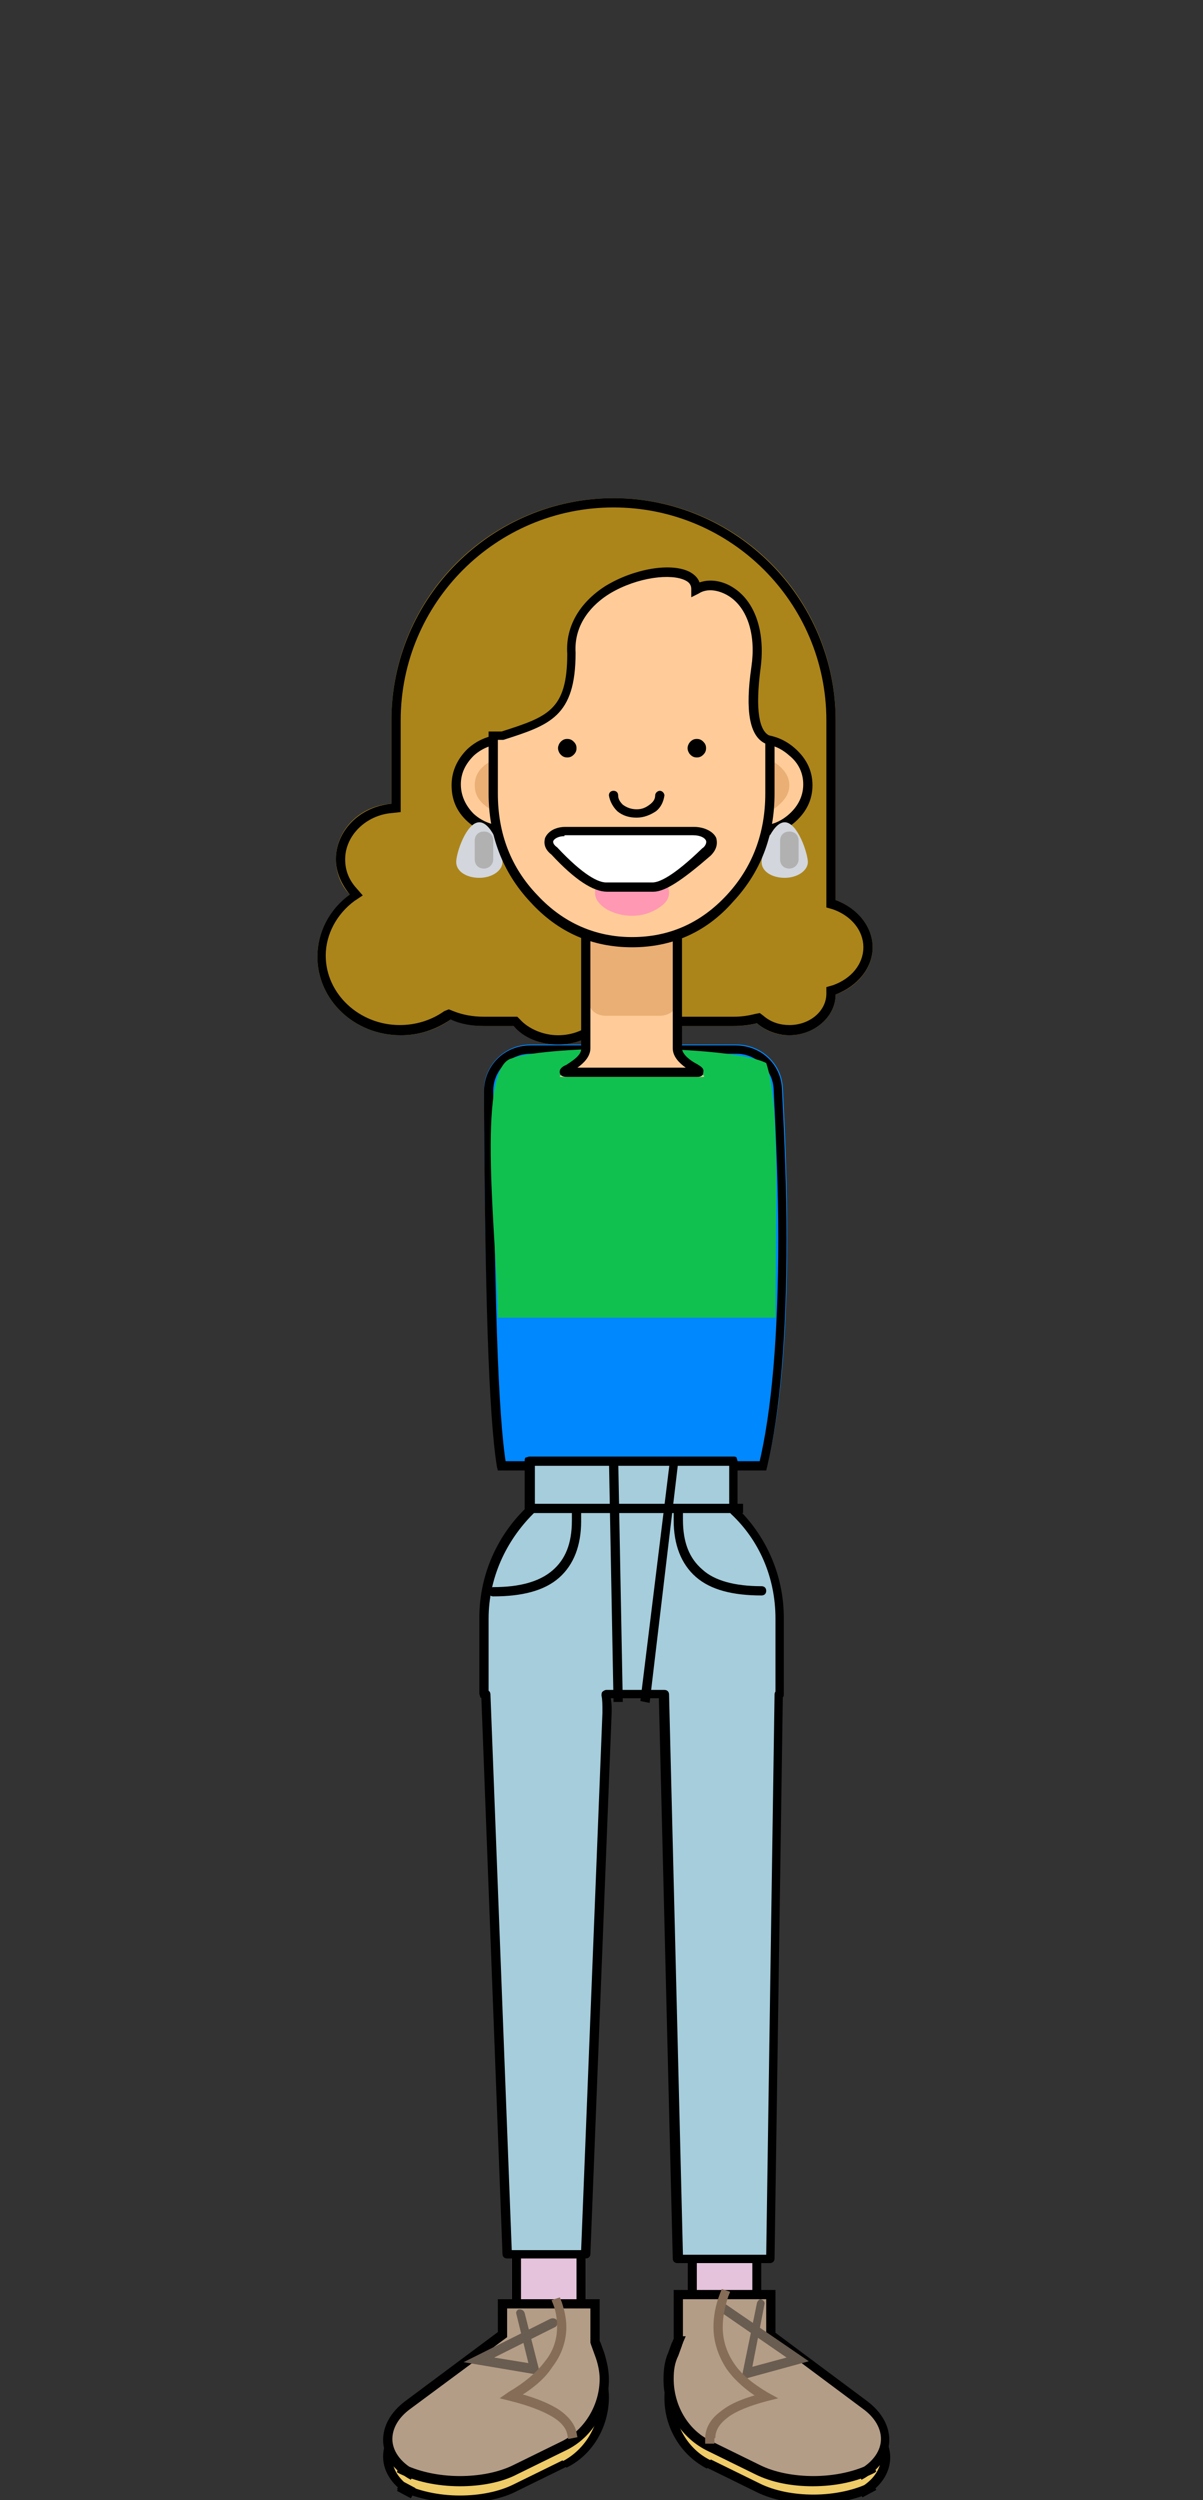 <?xml version="1.0" encoding="utf-8"?>
<!-- Generator: Adobe Illustrator 22.0.1, SVG Export Plug-In . SVG Version: 6.00 Build 0)  -->
<!DOCTYPE svg PUBLIC "-//W3C//DTD SVG 1.1//EN" "http://www.w3.org/Graphics/SVG/1.1/DTD/svg11.dtd">
<svg version="1.1" id="Layer_1" xmlns="http://www.w3.org/2000/svg" xmlns:xlink="http://www.w3.org/1999/xlink" x="0px" y="0px"
	 viewBox="0 0 130 270" style="enable-background:new 0 0 130 270;" xml:space="preserve">
<rect x="0" y="0" width="130" height="270" fill="#333333" stroke="none"/>
<style type="text/css">
	.st0{fill:#0088FF;}
	.st1{fill:#10C150;}
	.st2{fill:#E5C3DC;}
	.st3{fill:#AC851A;}
	.st4{fill:#FFCC99;}
	.st5{fill:#EAAF75;}
	.st6{fill:#D3D6DC;}
	.st7{fill:#B1B1B1;}
	.st8{fill:#FF98B3;}
	.st9{fill:#FFFFFF;}
	.st10{fill:#A6CDDB;}
	.st11{fill:#EFCC68;}
	.st12{fill:#B49D87;}
	.st13{fill:#695C50;}
	.st14{fill:#856D57;}
</style>
<title>Artboard Copy</title>
<desc>Created with Sketch.</desc>
<g>
	<path class="st0" d="M57.3,112.8h22.3c2.7,0,4.9,2.1,5,4.7c1,18.9,0.4,32.6-1.8,41.2c-10.5,0-20.1,0-29,0c-0.9-5.3-1.4-18.9-1.5-41
		C52.3,115.1,54.5,112.8,57.3,112.8L57.3,112.8z"/>
	<path d="M54.2,158.3v0.5c7.7,0,7.8,0,16.3,0c5.9,0,6,0,11.9,0h0.4l0.1-0.4c1.4-5.9,2.1-14.2,2.1-24.7c0-4.9-0.2-10.3-0.5-16.1
		c-0.1-2.7-2.3-4.7-5-4.7H57.3h0h0c-2.8,0-5,2.2-5,5l0,0c0.1,21.5,0.5,35,1.4,40.5l0.1,0.4h0.4V158.3l0.5-0.1
		c-0.9-5.4-1.3-19-1.4-40.4l0,0c0-2.2,1.8-4,4-4h0h22.3c2.1,0,3.9,1.7,4,3.8c0.3,5.9,0.5,11.2,0.5,16.1c0,10.5-0.7,18.7-2.1,24.5
		l0.5,0.1v-0.5c-5.9,0-6,0-11.9,0c-8.5,0-8.6,0-16.3,0V158.3l0.5-0.1L54.2,158.3z"/>
	<path class="st1" d="M55.3,114.3c4-1.5,23.5-1.5,27.5,0.5c1.5,4.5,1,15,1,27.5c-13.8,0-20.2,0-30,0
		C53.8,134.8,51.3,115.3,55.3,114.3z"/>
	<path class="st2" d="M59.3,200.8L59.3,200.8c2.2,0,4,1.8,4,4v46c0,2.2-1.8,4-4,4s-4-1.8-4-4v-46C55.3,202.6,57.1,200.8,59.3,200.8z
		"/>
	<path d="M59.3,201.3v0.5c1.7,0,3,1.3,3,3v46c0,1.7-1.3,3-3,3c-1.7,0-3-1.3-3-3v-46c0-1.7,1.3-3,3-3V201.3v-0.5c-2.2,0-4,1.8-4,4v46
		c0,2.2,1.8,4,4,4c2.2,0,4-1.8,4-4v-46c0-2.2-1.8-4-4-4V201.3z"/>
	<path class="st2" d="M78.3,200.8L78.3,200.8c2.2,0,4,1.8,4,4v46c0,2.2-1.8,4-4,4c-2.2,0-4-1.8-4-4v-46
		C74.3,202.6,76.1,200.8,78.3,200.8z"/>
	<path d="M78.3,201.3v0.5c1.7,0,3,1.3,3,3v46c0,1.7-1.3,3-3,3c-1.7,0-3-1.3-3-3v-46c0-1.7,1.3-3,3-3V201.3v-0.5c-2.2,0-4,1.8-4,4v46
		c0,2.2,1.8,4,4,4c2.2,0,4-1.8,4-4v-46c0-2.2-1.8-4-4-4V201.3z"/>
	<path class="st3" d="M65.1,110.8h14.2c0.9,0,1.7-0.1,2.5-0.3c0.9,0.8,2.1,1.3,3.5,1.3c2.7,0,5-2,5-4.4c2.3-0.8,4-2.8,4-5.1
		s-1.7-4.2-4-5.1V77.8c0-13.3-10.7-24-24-24c-13.3,0-24,10.7-24,24v9c-3.4,0.2-6,2.8-6,6c0,1.4,0.5,2.8,1.5,3.8
		c-2.1,1.6-3.5,4-3.5,6.7c0,4.7,4,8.5,9,8.5c2,0,3.9-0.6,5.4-1.7c1.1,0.4,2.3,0.7,3.6,0.7h3.2c1.1,1.2,2.8,2,4.8,2
		S64,112,65.1,110.8"/>
	<path d="M60.3,112.8c-1.9,0-3.7-0.7-4.8-2h-3.2c-1.3,0-2.5-0.2-3.6-0.7c-1.6,1.1-3.4,1.7-5.4,1.7c-5,0-9-3.8-9-8.5
		c0-2.6,1.3-5.1,3.5-6.7l0,0h0c-0.9-1.1-1.5-2.4-1.5-3.8c0-3.1,2.6-5.7,6-6v-9c0-13.2,10.8-24,24-24c13.2,0,24,10.8,24,24v19.4
		c2.4,0.9,4,2.9,4,5.1c0,2.2-1.6,4.2-4,5.1c0,2.4-2.3,4.4-5,4.4c-1.3,0-2.6-0.5-3.5-1.3c-0.8,0.2-1.7,0.3-2.5,0.3H65.1
		C63.9,112.1,62.2,112.8,60.3,112.8z M48.5,109l0.5,0.2c1,0.4,2.1,0.6,3.3,0.6h3.6l0.3,0.3c0.9,1,2.5,1.7,4.1,1.7s3.1-0.6,4.1-1.7h0
		l0.3-0.3h14.6c0.8,0,1.5-0.1,2.3-0.3l0.5-0.1l0.4,0.3c0.8,0.7,1.8,1,2.8,1c2.2,0,4-1.5,4-3.4l0-0.7l0.7-0.2c2-0.7,3.3-2.3,3.3-4.1
		S92,98.9,90,98.2l-0.7-0.2V77.8c0-12.7-10.3-23-23-23c-12.7,0-23,10.3-23,23v9.9l-0.9,0.1c-2.8,0.2-5.1,2.4-5.1,5
		c0,1.2,0.4,2.2,1.2,3.1l0.7,0.8l-0.9,0.6c-1.9,1.4-3.1,3.6-3.1,5.9c0,4.1,3.6,7.5,8,7.5c1.7,0,3.4-0.5,4.8-1.5L48.5,109z"/>
	<path class="st4" d="M65.4,108.7c-1.4,0-2.1-0.8-2.1-2.4v7.3c0,1.8-3.9,2.7-2.5,2.7h15c1.4,0-2.5-0.9-2.5-2.7v-7.3
		c-0.1,1.6-0.8,2.4-2.1,2.4H65.4z"/>
	<path class="st5" d="M71.2,94.8h-5.7c-1.4,0-2.1,0.9-2.1,2.6v9.9c0.1,1.6,0.8,2.4,2.1,2.4h5.7c1.4,0,2.1-0.8,2.1-2.4v-9.9
		C73.3,95.7,72.6,94.8,71.2,94.8"/>
	<path d="M75.3,116.3h-14c-0.2,0-0.7,0-0.8-0.4c-0.1-0.4,0.2-0.7,0.7-0.9c0.6-0.4,1.6-1,1.6-1.7V96.4c0-2.7,1.6-3.1,2.6-3.1h5.7
		c1,0,2.6,0.4,2.6,3.1v16.8c0,0.7,1,1.4,1.6,1.7c0.5,0.3,0.8,0.5,0.7,0.9C76,116.3,75.5,116.3,75.3,116.3 M62.4,115.3h11.7
		c-0.7-0.5-1.4-1.2-1.4-2.1V96.4c0-1.9-0.9-2.1-1.6-2.1h-5.7c-0.8,0-1.6,0.2-1.6,2.1v16.8C63.8,114.1,63.1,114.8,62.4,115.3"/>
	<path class="st4" d="M60.3,84.8c0-1.4-0.6-2.5-1.7-3.5c-1.1-1-2.4-1.5-3.8-1.5c-1.5,0-2.8,0.5-3.9,1.5c-1,1-1.6,2.1-1.6,3.5
		s0.5,2.6,1.6,3.6c1.1,1,2.4,1.5,3.9,1.5c1.5,0,2.8-0.5,3.8-1.5C59.7,87.3,60.3,86.1,60.3,84.8z"/>
	<path d="M54.8,90.3c-1.6,0-3.1-0.5-4.3-1.6c-1.2-1.1-1.7-2.4-1.7-3.9c0-1.5,0.6-2.8,1.7-3.9c1.2-1.1,2.6-1.6,4.3-1.6
		c1.6,0,3,0.5,4.2,1.6c1.2,1.1,1.8,2.4,1.8,3.9c0,1.5-0.6,2.8-1.8,3.9C57.8,89.8,56.4,90.3,54.8,90.3z M54.8,80.3
		c-1.4,0-2.6,0.4-3.6,1.3c-0.9,0.9-1.4,1.9-1.4,3.1c0,1.2,0.5,2.3,1.4,3.2c1,0.9,2.2,1.3,3.6,1.3c1.4,0,2.5-0.4,3.5-1.3
		c1-0.9,1.5-2,1.5-3.2c0-1.2-0.5-2.3-1.5-3.1C57.3,80.7,56.2,80.3,54.8,80.3z"/>
	<path class="st6" d="M51.8,94.8c1.4,0,2.5-0.8,2.5-1.7s-1.1-4.3-2.5-4.3s-2.5,3.3-2.5,4.3S50.4,94.8,51.8,94.8z"/>
	<path class="st7" d="M52.3,93.8c-0.6,0-1-0.4-1-1v-2c0-0.6,0.4-1,1-1s1,0.4,1,1v2C53.3,93.4,52.8,93.8,52.3,93.8z"/>
	<path class="st5" d="M51.3,84.8c0,0.8,0.3,1.5,1,2.1c0.7,0.6,1.5,0.9,2.5,0.9s1.8-0.3,2.4-0.9c0.7-0.6,1.1-1.3,1.1-2.1
		s-0.4-1.5-1.1-2.1c-0.7-0.6-1.5-0.9-2.4-0.9s-1.8,0.3-2.5,0.9C51.6,83.3,51.3,84,51.3,84.8z"/>
	<path class="st4" d="M76.3,84.8c0,1.4,0.5,2.6,1.6,3.6c1.1,1,2.4,1.5,3.9,1.5c1.5,0,2.8-0.5,3.8-1.5c1.1-1,1.7-2.2,1.7-3.6
		s-0.6-2.5-1.7-3.5c-1.1-1-2.4-1.5-3.8-1.5c-1.5,0-2.8,0.5-3.9,1.5C76.8,82.2,76.3,83.4,76.3,84.8z"/>
	<path class="st5" d="M78.3,84.8c0,0.8,0.3,1.5,1,2.1c0.7,0.6,1.5,0.9,2.5,0.9s1.8-0.3,2.4-0.9c0.7-0.6,1.1-1.3,1.1-2.1
		s-0.4-1.5-1.1-2.1c-0.7-0.6-1.5-0.9-2.4-0.9s-1.8,0.3-2.5,0.9C78.6,83.3,78.3,84,78.3,84.8z"/>
	<path d="M81.8,90.3c-1.6,0-3.1-0.5-4.3-1.6c-1.2-1.1-1.7-2.4-1.7-3.9c0-1.5,0.6-2.8,1.7-3.9c1.2-1.1,2.6-1.6,4.3-1.6
		c1.6,0,3,0.5,4.2,1.6c1.2,1.1,1.8,2.4,1.8,3.9c0,1.5-0.6,2.8-1.8,3.9C84.8,89.8,83.4,90.3,81.8,90.3z M81.8,80.3
		c-1.4,0-2.6,0.4-3.6,1.3c-0.9,0.9-1.4,1.9-1.4,3.1c0,1.2,0.5,2.3,1.4,3.2c1,0.9,2.2,1.3,3.6,1.3c1.4,0,2.5-0.4,3.5-1.3
		c1-0.9,1.5-2,1.5-3.2c0-1.2-0.5-2.3-1.5-3.1C84.3,80.7,83.2,80.3,81.8,80.3z"/>
	<path class="st6" d="M84.8,94.8c1.4,0,2.5-0.8,2.5-1.7s-1.1-4.3-2.5-4.3s-2.5,3.3-2.5,4.3S83.4,94.8,84.8,94.8z"/>
	<path class="st7" d="M85.3,93.8c-0.6,0-1-0.4-1-1v-2c0-0.6,0.4-1,1-1s1,0.4,1,1v2C86.3,93.4,85.8,93.8,85.3,93.8z"/>
	<path class="st4" d="M53.3,79.5v6.2c0,4.5,1.5,8.2,4.4,11.4c2.9,3.1,6.5,4.7,10.6,4.7c4.2,0,7.7-1.6,10.6-4.7s4.4-6.9,4.4-11.4V80
		c-1.7-0.4-2.2-3.1-1.5-7.9c1-7.3-4-9.9-6.5-8.4c0-4-14-1.5-13.5,6.9c0,6.4-2.4,7.3-7.5,8.9H53.3"/>
	<path d="M68.3,102.3c-4.3,0-8-1.6-11-4.9c-3-3.2-4.5-7.2-4.5-11.7V79h1.4c5-1.6,7.1-2.3,7.1-8.4c-0.2-2.9,1.3-5.5,4.1-7.3
		c3.1-1.9,7.2-2.6,9.2-1.5c0.5,0.3,0.8,0.6,1,1.1c1.1-0.4,2.5-0.2,3.7,0.6c2.3,1.5,3.4,4.7,2.9,8.6c-0.6,4.5-0.2,7,1.1,7.4l0.4,0.1
		v6.1c0,4.6-1.5,8.5-4.5,11.7C76.3,100.7,72.6,102.3,68.3,102.3z M53.8,80v5.7c0,4.3,1.4,8,4.3,11c2.8,3,6.3,4.5,10.2,4.5
		c4,0,7.4-1.5,10.2-4.5c2.8-3,4.2-6.7,4.2-11v-5.4c-1.7-0.8-2.2-3.5-1.5-8.3c0.5-3.4-0.4-6.3-2.4-7.6c-1.1-0.7-2.4-0.9-3.3-0.3
		l-0.8,0.4v-0.9c0-0.4-0.2-0.7-0.6-0.9c-1.5-0.8-5.2-0.4-8.2,1.4c-1.8,1.1-3.9,3.2-3.7,6.4c0,6.9-2.8,7.8-7.8,9.4l-0.2,0H53.8z"/>
	<path class="st8" d="M68.3,93.8c-1.1,0-2,0.3-2.9,0.8c-0.8,0.5-1.1,1.1-1.1,1.8c0,0.7,0.4,1.2,1.1,1.7c0.8,0.5,1.8,0.8,2.9,0.8
		s2-0.3,2.8-0.8c0.8-0.5,1.2-1,1.2-1.7c0-0.7-0.4-1.3-1.2-1.8C70.3,94.1,69.4,93.8,68.3,93.8"/>
	<path class="st9" d="M61,89.8c-1.5,0-2.5,1-1.1,2.1c2.4,2.6,4.3,3.9,5.7,3.9h5c1.2,0,3.1-1.3,5.7-3.8c1.3-1.2,0.2-2.2-1.4-2.2H61z"
		/>
	<path d="M70.6,96.3h-5c-1.5,0-3.5-1.3-6-4c-0.9-0.7-0.8-1.4-0.7-1.8c0.3-0.7,1.1-1.2,2.2-1.2h0h13.9h0c1.1,0,2.1,0.5,2.4,1.2
		c0.1,0.4,0.2,1.1-0.6,1.9C73.8,95,71.9,96.3,70.6,96.3z M61,90.3c-0.7,0-1.1,0.3-1.2,0.5c-0.1,0.2,0.1,0.5,0.4,0.7
		c2.9,3.1,4.5,3.8,5.3,3.8h5c0.7,0,2.2-0.6,5.4-3.7c0.2-0.1,0.5-0.5,0.4-0.8c-0.1-0.3-0.6-0.6-1.4-0.6h0H61L61,90.3z"/>
	<path d="M68.8,88.3c-0.8,0-1.5-0.2-2.1-0.7c-0.5-0.5-0.8-1.1-0.9-1.7c0-0.3,0.2-0.5,0.5-0.5c0.3,0,0.5,0.2,0.5,0.5
		c0,0.4,0.2,0.7,0.5,1c0.4,0.3,0.9,0.5,1.5,0.5c0.6,0,1-0.2,1.4-0.5c0.4-0.3,0.6-0.6,0.6-1c0-0.3,0.3-0.5,0.5-0.5
		c0.3,0,0.5,0.3,0.5,0.5c-0.1,0.7-0.4,1.3-0.9,1.7C70.3,88,69.6,88.3,68.8,88.3z"/>
	<path d="M60.6,80.1c-0.2,0.2-0.3,0.5-0.3,0.7s0.1,0.5,0.3,0.7c0.2,0.2,0.4,0.3,0.7,0.3s0.5-0.1,0.7-0.3c0.2-0.2,0.3-0.4,0.3-0.7
		s-0.1-0.5-0.3-0.7c-0.2-0.2-0.4-0.3-0.7-0.3S60.8,79.9,60.6,80.1z"/>
	<path d="M76,81.5c0.2-0.2,0.3-0.4,0.3-0.7s-0.1-0.5-0.3-0.7c-0.2-0.2-0.4-0.3-0.7-0.3s-0.5,0.1-0.7,0.3c-0.2,0.2-0.3,0.5-0.3,0.7
		s0.1,0.5,0.3,0.7c0.2,0.2,0.4,0.3,0.7,0.3S75.8,81.7,76,81.5z"/>
	<path class="st10" d="M57.3,163.1c-3.1,2.9-5,7-5,11.6v8.2h0.2l2.3,60.5h8.5l2.3-58.5c0-0.7,0-1.3-0.2-2h6.3l1.5,61h10l0.9-61h0.1
		v-8.2c0-4.6-1.9-8.7-5-11.6v-5.3h-22V163.1z"/>
	<path d="M57.3,163.1l-0.3-0.4c-3.2,3-5.2,7.3-5.2,12v8.2c0,0.1,0.1,0.3,0.1,0.4c0.1,0.1,0.2,0.1,0.4,0.1h0.2v-0.5l-0.5,0l2.3,60.5
		c0,0.3,0.2,0.5,0.5,0.5h8.5c0.3,0,0.5-0.2,0.5-0.5l2.3-58.5c0-0.1,0-0.2,0-0.4c0-0.6-0.1-1.2-0.2-1.7l-0.5,0.1v0.5h5.8l1.5,60.5
		c0,0.3,0.2,0.5,0.5,0.5h10c0.3,0,0.5-0.2,0.5-0.5l0.9-61l-0.5,0v0.5h0.1c0.1,0,0.3-0.1,0.4-0.1c0.1-0.1,0.1-0.2,0.1-0.4v-8.2
		c0-4.7-2-9-5.2-12l-0.3,0.4h0.5v-5.3c0-0.1-0.1-0.3-0.1-0.4c-0.1-0.1-0.2-0.1-0.4-0.1h-22c-0.1,0-0.3,0.1-0.4,0.1
		c-0.1,0.1-0.1,0.2-0.1,0.4v5.3H57.3l-0.3-0.4L57.3,163.1h0.5v-4.8h21v4.8c0,0.1,0.1,0.3,0.2,0.4c3,2.8,4.8,6.8,4.8,11.3v8.2h0.5
		v-0.5h-0.1c-0.3,0-0.5,0.2-0.5,0.5l-0.9,60.5h-9l-1.5-60.5c0-0.3-0.2-0.5-0.5-0.5h-6.3c-0.1,0-0.3,0.1-0.4,0.2
		c-0.1,0.1-0.1,0.3-0.1,0.4c0.1,0.5,0.1,1,0.1,1.6c0,0.1,0,0.2,0,0.3l-2.3,58h-7.5l-2.3-60c0-0.3-0.2-0.5-0.5-0.5h-0.2v0.5h0.5v-8.2
		c0-4.4,1.9-8.4,4.8-11.3c0.1-0.1,0.2-0.2,0.2-0.4H57.3z"/>
	<polyline points="67.3,183.8 66.8,157.3 65.8,157.3 66.3,183.8 	"/>
	<polyline points="70.2,183.9 73.3,157.8 72.4,157.7 69.2,183.7 	"/>
	<polyline points="57.3,163.4 80.3,163.4 80.3,162.4 57.3,162.4 	"/>
	<path d="M61.8,163.4c0,0.3,0,0.5,0,0.8c0,2.5-0.7,4.2-2.1,5.4c-1.4,1.2-3.5,1.8-6.4,1.8c-0.3,0-0.5,0.2-0.5,0.5
		c0,0.3,0.2,0.5,0.5,0.5c3.1,0,5.5-0.6,7.1-2c1.6-1.4,2.4-3.5,2.4-6.1c0-0.3,0-0.6,0-0.9c0-0.3-0.3-0.5-0.5-0.5
		C62,162.8,61.8,163.1,61.8,163.4L61.8,163.4z"/>
	<path d="M72.8,163.3c0,0.3,0,0.6,0,0.9c0,2.6,0.8,4.7,2.4,6.1c1.6,1.4,4,2,7.1,2c0.3,0,0.5-0.2,0.5-0.5c0-0.3-0.2-0.5-0.5-0.5
		c-2.9,0-5.1-0.6-6.4-1.8c-1.4-1.2-2.1-2.9-2.1-5.4c0-0.3,0-0.5,0-0.8c0-0.3-0.2-0.5-0.5-0.5S72.8,163,72.8,163.3L72.8,163.3z"/>
	<path class="st11" d="M61,266.1c3.5-1.8,5.2-6.1,3.8-9.8l-0.4-1.1c-1.4-3.7-5.1-4.7-8.3-2.4l-12,8.9c-3.2,2.3-2.9,5.8,0.5,7.6
		l-1.5-0.8c3.4,1.9,9.1,2,12.6,0.2L61,266.1z"/>
	<path d="M61,266.1l0.2,0.4c2.9-1.4,4.6-4.5,4.6-7.6c0-1-0.2-1.9-0.5-2.9l-0.4-1.1c-1-2.5-3-4-5.3-4c-1.3,0-2.6,0.4-3.8,1.3l-12,8.9
		c-1.6,1.2-2.4,2.7-2.4,4.2c0,1.7,1.1,3.3,3,4.3l0.5-0.9l-1.5-0.8l-0.5,0.9c1.9,1,4.4,1.5,6.8,1.5c2.2,0,4.5-0.4,6.2-1.3l0,0
		l5.3-2.6L61,266.1l-0.2-0.4l-5.3,2.6l0,0c-1.6,0.8-3.7,1.2-5.8,1.2c-2.3,0-4.6-0.5-6.3-1.4l-0.5,0.9l1.5,0.8l0.5-0.9
		c-1.7-0.9-2.5-2.2-2.5-3.4c0-1.1,0.6-2.3,2-3.3l12-8.9c1.1-0.8,2.1-1.1,3.2-1.1c1.8,0,3.5,1.1,4.3,3.3l0.4,1.1
		c0.3,0.8,0.5,1.7,0.5,2.5c0,2.7-1.5,5.4-4,6.7L61,266.1z"/>
	<path class="st12" d="M54.3,252.1l-10.2,7.6c-3.2,2.3-2.9,5.8,0.5,7.6l-1.5-0.8c3.4,1.9,9.1,2,12.6,0.2l5.3-2.6
		c3.5-1.8,5.2-6.1,3.8-9.8l-0.4-1.1l-0.1-0.3v-4.1h-10V252.1z"/>
	<path d="M54.3,252.1l-0.3-0.4l-10.2,7.6c-1.6,1.2-2.4,2.7-2.4,4.2c0,1.7,1.1,3.3,3,4.3l0.5-0.9l-1.5-0.8l-0.5,0.9
		c1.9,1,4.4,1.5,6.8,1.5c2.2,0,4.5-0.4,6.2-1.3l0,0l5.3-2.6c2.9-1.4,4.6-4.5,4.6-7.6c0-1-0.2-1.9-0.5-2.9l-0.4-1.1l-0.1-0.2v-4.5
		h-11v3.8H54.3l-0.3-0.4L54.3,252.1h0.5v-2.8h9v3.7l0.1,0.3l0.4,1.1c0.3,0.8,0.5,1.7,0.5,2.5c0,2.7-1.5,5.4-4,6.7l-5.3,2.6l0,0
		c-1.6,0.8-3.7,1.2-5.8,1.2c-2.3,0-4.6-0.5-6.3-1.4l-0.5,0.9l1.5,0.8l0.5-0.9c-1.7-0.9-2.5-2.2-2.5-3.4c0-1.1,0.6-2.3,2-3.3
		l10.4-7.7v-0.3H54.3z"/>
	<path class="st13" d="M55.8,249.9l1.3,5.3l-3.7-0.6l6.6-3.3c0.2-0.1,0.3-0.4,0.2-0.7c-0.1-0.2-0.4-0.3-0.7-0.2l-9.4,4.7l8.3,1.4
		l-1.7-6.7c-0.1-0.3-0.3-0.4-0.6-0.4C55.9,249.4,55.7,249.7,55.8,249.9L55.8,249.9z"/>
	<path class="st14" d="M62.3,262.7c-0.2-1-1-1.9-2.1-2.6c-1.2-0.7-2.7-1.3-4.8-1.8l-0.1,0.5l0.2,0.4c1.9-1.1,3.3-2.2,4.2-3.6
		c1-1.3,1.5-2.8,1.5-4.3c0-0.9-0.2-1.8-0.5-2.7l-0.2-0.5l-0.9,0.3l0.2,0.5c0.3,0.8,0.4,1.6,0.4,2.4c0,1.3-0.4,2.6-1.3,3.7
		c-0.9,1.2-2.2,2.3-3.9,3.3L54,259l1.2,0.3c2,0.5,3.5,1.1,4.5,1.7c1,0.6,1.5,1.3,1.6,1.9l0.1,0.5l1-0.2L62.3,262.7L62.3,262.7z"/>
	<path class="st11" d="M76.6,266.1c-3.5-1.8-5.2-6.1-3.8-9.8l0.4-1.1c1.4-3.7,5.1-4.7,8.3-2.4l12,8.9c3.2,2.3,2.9,5.8-0.5,7.6
		l1.5-0.8c-3.4,1.9-9.1,2-12.6,0.2L76.6,266.1z"/>
	<path d="M76.6,266.1l0.2-0.4c-2.5-1.2-4-3.9-4-6.7c0-0.9,0.1-1.7,0.5-2.5l0,0l0.4-1.1l0,0c0.9-2.2,2.5-3.3,4.3-3.3
		c1,0,2.1,0.4,3.2,1.1l12,8.9c1.4,1,2,2.2,2,3.3c0,1.2-0.8,2.5-2.5,3.4l0.5,0.9l1.5-0.8l-0.5-0.9c-1.7,0.9-4,1.4-6.3,1.4
		c-2.1,0-4.2-0.4-5.8-1.2l0,0l-5.3-2.6l0,0L76.6,266.1l-0.2,0.4l5.3,2.6l0,0c1.8,0.9,4,1.3,6.2,1.3c2.5,0,4.9-0.5,6.8-1.5l-0.5-0.9
		l-1.5,0.8l0.5,0.9c1.9-1,3-2.6,3-4.3c0-1.5-0.8-3-2.4-4.2l-12-8.9c-1.2-0.9-2.5-1.3-3.8-1.3c-2.3,0-4.3,1.4-5.3,4l0,0l-0.4,1.1l0,0
		c-0.4,0.9-0.5,1.9-0.5,2.9c0,3.1,1.7,6.1,4.6,7.6l0,0L76.6,266.1z"/>
	<path class="st12" d="M83.3,252.1l10.2,7.6c3.2,2.3,2.9,5.8-0.5,7.6l1.5-0.8c-3.4,1.9-9.1,2-12.6,0.2l-5.3-2.6
		c-3.5-1.8-5.2-6.1-3.8-9.8l0.4-1.1c0-0.1,0.1-0.2,0.1-0.4h0v-5h10V252.1z"/>
	<path d="M83.3,252.1l-0.3,0.4l10.2,7.6c1.4,1,2,2.2,2,3.3c0,1.2-0.8,2.5-2.5,3.4l0.5,0.9l1.5-0.8l-0.5-0.9c-1.7,0.9-4,1.4-6.3,1.4
		c-2.1,0-4.2-0.4-5.8-1.2l0,0l-5.3-2.6l0,0c-2.5-1.2-4-3.9-4-6.7c0-0.9,0.1-1.7,0.5-2.5l0,0l0.4-1.1l0,0c0-0.1,0.1-0.2,0.1-0.3
		l0.3-0.7h-0.3v-4h9v4.1l0.2,0.1L83.3,252.1h0.5v-4.8h-11v6h0.5v-0.5l-0.5-0.2c-0.1,0.1-0.1,0.3-0.2,0.4l0,0l-0.4,1.1l0,0
		c-0.4,0.9-0.5,1.9-0.5,2.9c0,3.1,1.7,6.1,4.6,7.6l5.3,2.6l0,0c1.8,0.9,4,1.3,6.2,1.3c2.5,0,4.9-0.5,6.8-1.5l-0.5-0.9l-1.5,0.8
		l0.5,0.9c1.9-1,3-2.6,3-4.3c0-1.5-0.8-3-2.4-4.2l-10.2-7.6L83.3,252.1h0.5H83.3z"/>
	<path class="st13" d="M81.8,248.7l-1.7,8.3l7.3-2l-8.9-6.1c-0.2-0.2-0.5-0.1-0.7,0.1c-0.2,0.2-0.1,0.5,0.1,0.7l7.1,4.9l-3.7,1
		l1.3-6.7c0.1-0.3-0.1-0.5-0.4-0.6C82.1,248.3,81.9,248.4,81.8,248.7L81.8,248.7z"/>
	<path class="st14" d="M77.3,263.3c0-0.8,0.4-1.5,1.3-2.2c0.9-0.7,2.4-1.3,4.3-1.8l1.2-0.3l-1.1-0.6c-1.7-1-2.9-2-3.7-3.2
		c-0.8-1.2-1.2-2.5-1.2-3.9c0-1,0.2-2.1,0.6-3.3l0.2-0.5l-0.9-0.3l-0.2,0.5c-0.5,1.3-0.7,2.5-0.7,3.6c0,1.6,0.5,3.1,1.4,4.5
		c0.9,1.3,2.3,2.5,4,3.5l0.2-0.4l-0.1-0.5c-2,0.5-3.6,1.1-4.7,2c-1.1,0.8-1.7,1.8-1.7,3v0.5h1V263.3L77.3,263.3z"/>
</g>
</svg>
